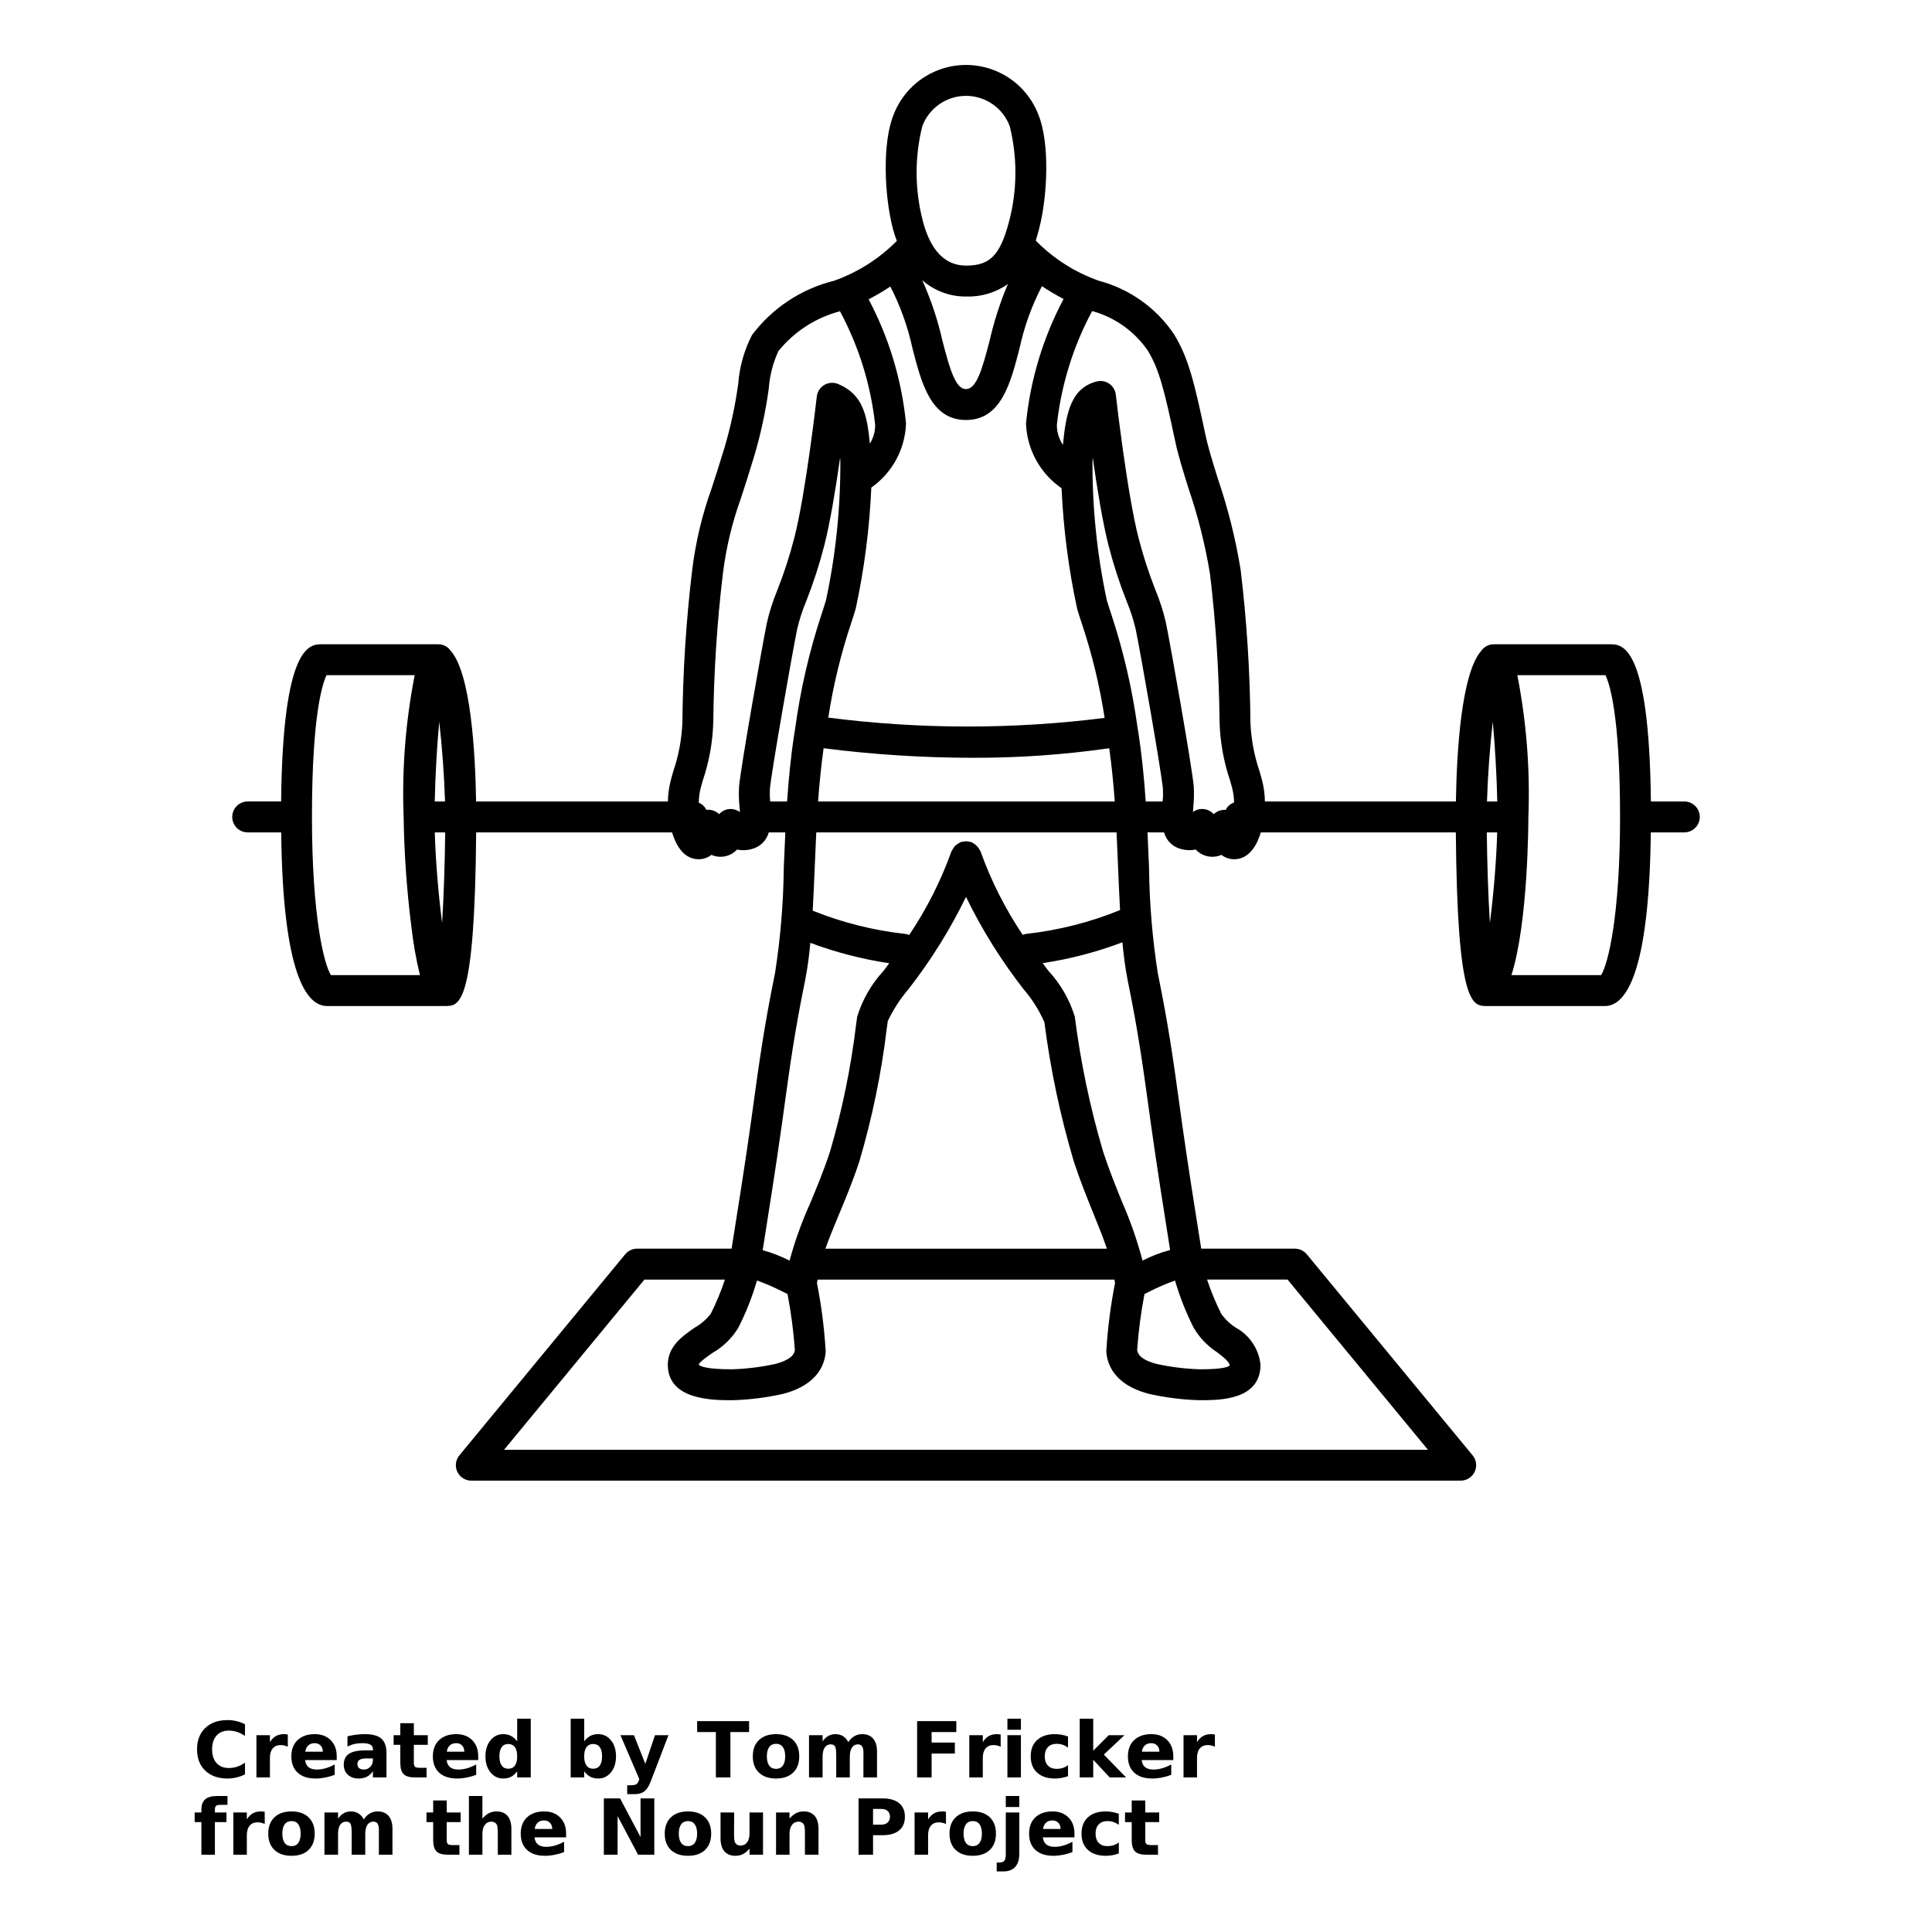 <?xml version="1.0" encoding="UTF-8"?>
<svg width="700pt" height="700pt" version="1.1" viewBox="0 0 700 700" xmlns="http://www.w3.org/2000/svg" xmlns:xlink="http://www.w3.org/1999/xlink">
 <defs>
  <symbol id="v" overflow="visible">
   <path d="m18.766-1.125c-0.969 0.5-1.98 0.875-3.031 1.125-1.043 0.258-2.137 0.391-3.281 0.391-3.398 0-6.09-0.945-8.078-2.844-1.992-1.906-2.984-4.484-2.984-7.734 0-3.258 0.992-5.836 2.984-7.734 1.988-1.906 4.68-2.859 8.078-2.859 1.145 0 2.238 0.133 3.281 0.391 1.051 0.25 2.062 0.625 3.031 1.125v4.219c-0.98-0.656-1.945-1.141-2.891-1.453-0.949-0.312-1.949-0.469-3-0.469-1.875 0-3.352 0.605-4.422 1.812-1.074 1.199-1.609 2.856-1.609 4.969 0 2.106 0.535 3.762 1.609 4.969 1.07 1.199 2.547 1.797 4.422 1.797 1.051 0 2.051-0.148 3-0.453 0.945-0.312 1.91-0.801 2.891-1.469z"/>
  </symbol>
  <symbol id="b" overflow="visible">
   <path d="m13.734-11.141c-0.438-0.195-0.871-0.344-1.297-0.438-0.418-0.102-0.84-0.156-1.266-0.156-1.262 0-2.231 0.406-2.906 1.219-0.68 0.805-1.016 1.953-1.016 3.453v7.062h-4.891v-15.312h4.891v2.516c0.625-1 1.344-1.727 2.156-2.188 0.82-0.469 1.801-0.703 2.938-0.703 0.164 0 0.344 0.012 0.531 0.031 0.195 0.012 0.477 0.039 0.844 0.078z"/>
  </symbol>
  <symbol id="a" overflow="visible">
   <path d="m17.641-7.703v1.406h-11.453c0.125 1.148 0.539 2.008 1.25 2.578 0.707 0.574 1.703 0.859 2.984 0.859 1.031 0 2.082-0.148 3.156-0.453 1.082-0.312 2.191-0.773 3.328-1.391v3.766c-1.156 0.438-2.312 0.766-3.469 0.984-1.156 0.227-2.312 0.344-3.469 0.344-2.773 0-4.93-0.703-6.469-2.109-1.531-1.406-2.297-3.379-2.297-5.922 0-2.5 0.754-4.461 2.266-5.891 1.508-1.438 3.582-2.156 6.219-2.156 2.406 0 4.332 0.73 5.781 2.188 1.445 1.449 2.172 3.383 2.172 5.797zm-5.031-1.625c0-0.926-0.273-1.672-0.812-2.234-0.543-0.57-1.25-0.859-2.125-0.859-0.949 0-1.719 0.266-2.312 0.797s-0.965 1.297-1.109 2.297z"/>
  </symbol>
  <symbol id="k" overflow="visible">
   <path d="m9.219-6.891c-1.023 0-1.793 0.172-2.312 0.516-0.512 0.344-0.766 0.855-0.766 1.531 0 0.625 0.207 1.117 0.625 1.469 0.414 0.344 0.988 0.516 1.719 0.516 0.926 0 1.703-0.328 2.328-0.984 0.633-0.664 0.953-1.492 0.953-2.484v-0.562zm7.469-1.844v8.734h-4.922v-2.266c-0.656 0.93-1.398 1.605-2.219 2.031-0.824 0.414-1.824 0.625-3 0.625-1.586 0-2.871-0.457-3.859-1.375-0.992-0.926-1.484-2.129-1.484-3.609 0-1.789 0.613-3.102 1.844-3.938 1.238-0.844 3.18-1.266 5.828-1.266h2.891v-0.391c0-0.77-0.309-1.332-0.922-1.688-0.617-0.363-1.57-0.547-2.859-0.547-1.055 0-2.031 0.105-2.938 0.312-0.898 0.211-1.73 0.523-2.5 0.938v-3.734c1.039-0.25 2.086-0.441 3.141-0.578 1.062-0.133 2.125-0.203 3.188-0.203 2.758 0 4.75 0.547 5.969 1.641 1.227 1.086 1.844 2.856 1.844 5.312z"/>
  </symbol>
  <symbol id="d" overflow="visible">
   <path d="m7.703-19.656v4.344h5.047v3.5h-5.047v6.5c0 0.711 0.141 1.188 0.422 1.438s0.836 0.375 1.672 0.375h2.516v3.5h-4.188c-1.938 0-3.312-0.398-4.125-1.203-0.805-0.812-1.203-2.18-1.203-4.109v-6.5h-2.422v-3.5h2.422v-4.344z"/>
  </symbol>
  <symbol id="j" overflow="visible">
   <path d="m12.766-13.078v-8.203h4.922v21.281h-4.922v-2.219c-0.668 0.906-1.406 1.57-2.219 1.984s-1.758 0.625-2.828 0.625c-1.887 0-3.434-0.75-4.641-2.25-1.211-1.5-1.812-3.426-1.812-5.781 0-2.363 0.602-4.297 1.812-5.797 1.207-1.5 2.754-2.25 4.641-2.25 1.062 0 2 0.215 2.812 0.641 0.82 0.43 1.566 1.086 2.234 1.969zm-3.219 9.922c1.039 0 1.836-0.379 2.391-1.141 0.551-0.77 0.828-1.883 0.828-3.344 0-1.457-0.277-2.566-0.828-3.328-0.555-0.77-1.352-1.156-2.391-1.156-1.043 0-1.84 0.387-2.391 1.156-0.555 0.762-0.828 1.871-0.828 3.328 0 1.461 0.273 2.574 0.828 3.344 0.551 0.762 1.348 1.141 2.391 1.141z"/>
  </symbol>
  <symbol id="i" overflow="visible">
   <path d="m10.5-3.156c1.051 0 1.852-0.379 2.406-1.141 0.551-0.77 0.828-1.883 0.828-3.344 0-1.457-0.277-2.566-0.828-3.328-0.555-0.77-1.355-1.156-2.406-1.156-1.055 0-1.859 0.387-2.422 1.156-0.555 0.773-0.828 1.883-0.828 3.328 0 1.449 0.273 2.559 0.828 3.328 0.562 0.773 1.367 1.156 2.422 1.156zm-3.25-9.922c0.676-0.883 1.422-1.539 2.234-1.969 0.82-0.426 1.766-0.641 2.828-0.641 1.895 0 3.445 0.75 4.656 2.25 1.207 1.5 1.812 3.434 1.812 5.797 0 2.356-0.605 4.281-1.812 5.781-1.211 1.5-2.762 2.25-4.656 2.25-1.062 0-2.008-0.211-2.828-0.625-0.812-0.426-1.559-1.086-2.234-1.984v2.219h-4.891v-21.281h4.891z"/>
  </symbol>
  <symbol id="h" overflow="visible">
   <path d="m0.344-15.312h4.891l4.125 10.391 3.5-10.391h4.891l-6.438 16.766c-0.648 1.695-1.402 2.883-2.266 3.562-0.867 0.688-2 1.031-3.406 1.031h-2.844v-3.219h1.531c0.832 0 1.438-0.137 1.812-0.406 0.383-0.262 0.68-0.73 0.891-1.406l0.141-0.422z"/>
  </symbol>
  <symbol id="g" overflow="visible">
   <path d="m0.141-20.406h18.812v3.969h-6.766v16.438h-5.266v-16.438h-6.781z"/>
  </symbol>
  <symbol id="c" overflow="visible">
   <path d="m9.641-12.188c-1.086 0-1.914 0.391-2.484 1.172-0.574 0.781-0.859 1.906-0.859 3.375s0.285 2.594 0.859 3.375c0.57 0.773 1.398 1.156 2.484 1.156 1.062 0 1.875-0.383 2.438-1.156 0.57-0.781 0.859-1.906 0.859-3.375s-0.289-2.594-0.859-3.375c-0.562-0.781-1.375-1.172-2.438-1.172zm0-3.5c2.633 0 4.691 0.715 6.172 2.141 1.477 1.418 2.219 3.387 2.219 5.906 0 2.512-0.742 4.481-2.219 5.906-1.48 1.418-3.539 2.125-6.172 2.125-2.648 0-4.715-0.707-6.203-2.125-1.492-1.426-2.234-3.394-2.234-5.906 0-2.519 0.742-4.488 2.234-5.906 1.488-1.426 3.555-2.141 6.203-2.141z"/>
  </symbol>
  <symbol id="f" overflow="visible">
   <path d="m16.547-12.766c0.613-0.945 1.348-1.672 2.203-2.172 0.852-0.5 1.789-0.75 2.812-0.75 1.758 0 3.098 0.547 4.016 1.641 0.926 1.086 1.391 2.656 1.391 4.719v9.328h-4.922v-7.984-0.359c0.008-0.133 0.016-0.32 0.016-0.562 0-1.082-0.164-1.863-0.484-2.344-0.312-0.488-0.824-0.734-1.531-0.734-0.93 0-1.648 0.387-2.156 1.156-0.512 0.762-0.773 1.867-0.781 3.312v7.516h-4.922v-7.984c0-1.695-0.148-2.785-0.438-3.266-0.293-0.488-0.812-0.734-1.562-0.734-0.938 0-1.664 0.387-2.172 1.156-0.512 0.762-0.766 1.859-0.766 3.297v7.531h-4.922v-15.312h4.922v2.234c0.602-0.863 1.289-1.516 2.062-1.953 0.781-0.438 1.641-0.656 2.578-0.656 1.062 0 2 0.258 2.812 0.766 0.812 0.512 1.426 1.23 1.844 2.156z"/>
  </symbol>
  <symbol id="u" overflow="visible">
   <path d="m2.578-20.406h14.203v3.969h-8.953v3.797h8.422v3.984h-8.422v8.656h-5.25z"/>
  </symbol>
  <symbol id="t" overflow="visible">
   <path d="m2.359-15.312h4.891v15.312h-4.891zm0-5.969h4.891v4h-4.891z"/>
  </symbol>
  <symbol id="e" overflow="visible">
   <path d="m14.719-14.828v3.984c-0.656-0.457-1.324-0.797-2-1.016-0.668-0.219-1.359-0.328-2.078-0.328-1.367 0-2.434 0.402-3.203 1.203-0.762 0.793-1.141 1.906-1.141 3.344 0 1.43 0.379 2.543 1.141 3.344 0.77 0.793 1.836 1.188 3.203 1.188 0.758 0 1.484-0.109 2.172-0.328 0.688-0.227 1.32-0.566 1.906-1.016v4c-0.762 0.281-1.539 0.488-2.328 0.625-0.781 0.145-1.574 0.219-2.375 0.219-2.762 0-4.922-0.707-6.484-2.125-1.555-1.414-2.328-3.383-2.328-5.906 0-2.531 0.773-4.504 2.328-5.922 1.562-1.414 3.723-2.125 6.484-2.125 0.801 0 1.594 0.074 2.375 0.219 0.781 0.137 1.555 0.352 2.328 0.641z"/>
  </symbol>
  <symbol id="s" overflow="visible">
   <path d="m2.359-21.281h4.891v11.594l5.625-5.625h5.688l-7.469 7.031 8.062 8.281h-5.938l-5.969-6.391v6.391h-4.891z"/>
  </symbol>
  <symbol id="r" overflow="visible">
   <path d="m12.422-21.281v3.219h-2.703c-0.688 0-1.172 0.125-1.453 0.375-0.273 0.25-0.406 0.688-0.406 1.312v1.062h4.188v3.5h-4.188v11.812h-4.891v-11.812h-2.438v-3.5h2.438v-1.062c0-1.664 0.461-2.898 1.391-3.703 0.926-0.801 2.367-1.203 4.328-1.203z"/>
  </symbol>
  <symbol id="q" overflow="visible">
   <path d="m17.75-9.328v9.328h-4.922v-7.109c0-1.344-0.031-2.266-0.094-2.766s-0.168-0.867-0.312-1.109c-0.188-0.312-0.449-0.555-0.781-0.734-0.324-0.176-0.695-0.266-1.109-0.266-1.023 0-1.824 0.398-2.406 1.188-0.586 0.781-0.875 1.871-0.875 3.266v7.531h-4.891v-21.281h4.891v8.203c0.738-0.883 1.52-1.539 2.344-1.969 0.832-0.426 1.75-0.641 2.75-0.641 1.77 0 3.113 0.547 4.031 1.641 0.914 1.086 1.375 2.656 1.375 4.719z"/>
  </symbol>
  <symbol id="p" overflow="visible">
   <path d="m2.578-20.406h5.875l7.422 14v-14h4.984v20.406h-5.875l-7.422-14v14h-4.984z"/>
  </symbol>
  <symbol id="o" overflow="visible">
   <path d="m2.188-5.969v-9.344h4.922v1.531c0 0.836-0.008 1.875-0.016 3.125-0.012 1.25-0.016 2.086-0.016 2.5 0 1.242 0.031 2.133 0.094 2.672 0.07 0.543 0.18 0.934 0.328 1.172 0.207 0.324 0.473 0.574 0.797 0.75 0.32 0.168 0.691 0.25 1.109 0.25 1.02 0 1.82-0.391 2.406-1.172 0.582-0.781 0.875-1.867 0.875-3.266v-7.562h4.891v15.312h-4.891v-2.219c-0.742 0.898-1.523 1.559-2.344 1.984-0.824 0.414-1.734 0.625-2.734 0.625-1.762 0-3.106-0.539-4.031-1.625-0.93-1.082-1.391-2.66-1.391-4.734z"/>
  </symbol>
  <symbol id="n" overflow="visible">
   <path d="m17.75-9.328v9.328h-4.922v-7.141c0-1.32-0.031-2.234-0.094-2.734s-0.168-0.867-0.312-1.109c-0.188-0.312-0.449-0.555-0.781-0.734-0.324-0.176-0.695-0.266-1.109-0.266-1.023 0-1.824 0.398-2.406 1.188-0.586 0.781-0.875 1.871-0.875 3.266v7.531h-4.891v-15.312h4.891v2.234c0.738-0.883 1.52-1.539 2.344-1.969 0.832-0.426 1.75-0.641 2.75-0.641 1.77 0 3.113 0.547 4.031 1.641 0.914 1.086 1.375 2.656 1.375 4.719z"/>
  </symbol>
  <symbol id="m" overflow="visible">
   <path d="m2.578-20.406h8.734c2.594 0 4.582 0.578 5.969 1.734 1.395 1.148 2.094 2.789 2.094 4.922 0 2.137-0.699 3.781-2.094 4.938-1.387 1.156-3.375 1.734-5.969 1.734h-3.484v7.078h-5.25zm5.25 3.812v5.703h2.922c1.02 0 1.805-0.25 2.359-0.75 0.562-0.5 0.844-1.203 0.844-2.109 0-0.914-0.281-1.617-0.844-2.109-0.555-0.488-1.34-0.734-2.359-0.734z"/>
  </symbol>
  <symbol id="l" overflow="visible">
   <path d="m2.359-15.312h4.891v15.031c0 2.051-0.496 3.617-1.484 4.703-0.98 1.082-2.406 1.625-4.281 1.625h-2.422v-3.219h0.859c0.926 0 1.562-0.211 1.906-0.625 0.352-0.418 0.531-1.246 0.531-2.484zm0-5.969h4.891v4h-4.891z"/>
  </symbol>
 </defs>
 <g>
  <path d="m89.742 301.59h12.137c0.594 51.715 9.273 62.914 16.613 62.914h42.797c5.269 0 10.719-0.039 11.234-62.914h70.977c1.137 3.82 3.824 9.73 9.609 9.73 1.68 0.016 3.316-0.543 4.633-1.586 3.199 1.41 6.945 0.633 9.32-1.938 1.773 0.383 3.617 0.32 5.363-0.191 2.977-0.75 5.312-3.051 6.113-6.016h6c-0.211 4.359-0.395 8.645-0.559 12.766-0.137 12.824-1.199 25.621-3.184 38.293-3.914 19.098-5.676 31.883-7.902 48.066l-0.793 5.746c-1.945 13.977-5.316 35.297-7.027 45.953h-34.227c-1.672 0-3.254 0.746-4.32 2.035l-60.086 72.855c-1.379 1.672-1.668 3.988-0.746 5.949 0.926 1.965 2.898 3.215 5.066 3.215h358.48c2.168 0 4.141-1.25 5.066-3.215 0.922-1.961 0.633-4.277-0.746-5.949l-60.086-72.855c-1.066-1.289-2.648-2.035-4.32-2.035h-33.93c-1.707-10.656-5.082-31.977-7.027-45.953l-0.824-5.988c-2.219-16.102-3.977-28.82-7.875-47.824-1.98-12.672-3.043-25.469-3.176-38.293-0.164-4.121-0.348-8.406-0.559-12.766l6 0.004c0.801 2.961 3.137 5.262 6.113 6.016 1.746 0.496 3.586 0.566 5.363 0.195 2.379 2.562 6.121 3.34 9.32 1.93 1.316 1.043 2.953 1.602 4.633 1.586 5.922 0 8.602-6.195 9.617-9.73l70.668 0.004c0.516 62.871 5.965 62.91 11.234 62.91h42.797c7.34 0 16.016-11.199 16.613-62.914h12.137c3.094 0 5.602-2.504 5.602-5.598s-2.508-5.602-5.602-5.602h-12.109c-0.602-56.953-10.465-56.957-14.754-56.957h-42.25c-1.773 0.023-3.43 0.898-4.441 2.352-7.262 8.23-8.91 36.629-9.199 54.605h-69.199c-0.039-2.711-0.422-5.41-1.129-8.027l-0.734-2.629h0.004c-1.98-5.762-3.121-11.777-3.391-17.863-0.156-18.523-1.34-37.023-3.551-55.414-1.809-11.164-4.551-22.156-8.203-32.863-1.832-5.867-3.566-11.414-4.523-15.938-3.922-18.48-6.039-27.75-11.344-36.445l0.004 0.004c-6.414-9.598-16.109-16.523-27.27-19.473-8.641-3.043-16.473-8.023-22.891-14.559 0.484-1.559 0.875-3.019 1.199-4.258 3.117-11.91 3.914-31.102-0.23-41.328h0.004c-2.727-7.129-8.234-12.844-15.258-15.828-7.027-2.984-14.961-2.984-21.984 0.004-7.023 2.984-12.531 8.699-15.258 15.828-4.144 10.223-3.348 29.41-0.23 41.32 0.402 1.539 0.902 2.961 1.414 4.371-6.414 6.477-14.207 11.414-22.801 14.449-11.855 2.945-22.332 9.883-29.676 19.645-2.824 5.504-4.519 11.516-4.984 17.684-1.066 7.758-2.711 15.426-4.922 22.938-1.871 6.191-3.402 10.898-4.699 14.887-3.445 9.562-5.809 19.48-7.055 29.57-2.207 18.387-3.394 36.887-3.555 55.406-0.266 6.062-1.398 12.055-3.367 17.793l-0.75 2.703v-0.004c-0.707 2.621-1.09 5.316-1.137 8.027h-69.492c-0.289-17.973-1.938-46.371-9.199-54.602-1.012-1.457-2.668-2.332-4.441-2.356h-42.25c-4.289 0-14.148 0.004-14.754 56.957h-12.109c-3.094 0-5.602 2.508-5.602 5.602s2.508 5.602 5.602 5.602zm70.441 32.809c-1.316-10.191-2.356-22.441-2.652-32.809h3.769c-0.121 11.258-0.504 23.066-1.117 32.809zm118.86-44.008h0.004c-0.141-1.48-0.18-2.969-0.109-4.457 0.508-6.027 8.055-49 9.867-57.898 0.812-3.477 1.91-6.883 3.289-10.18 2.598-6.586 4.785-13.324 6.547-20.18 2.156-8.355 4.199-20.961 5.738-31.762l0.094 1.109c0.09 16.961-1.652 33.887-5.203 50.477-0.469 1.602-0.996 3.199-1.582 4.961l0.004-0.004c-4.457 13.473-7.66 27.328-9.574 41.391l-0.008 0.023v0.023c-0.113 0.699-0.223 1.367-0.336 2.094-1.242 8.012-2.035 16.27-2.594 24.406zm29.273-64.418c0.633-1.902 1.203-3.625 1.699-5.356l0.008 0.004c3.129-14.469 5.027-29.176 5.676-43.969 7.602-5.344 12.258-13.945 12.57-23.234-1.551-15.73-6.152-31.004-13.551-44.969 2.703-1.406 5.328-2.949 7.871-4.625 3.633 7.047 6.324 14.543 7.996 22.293 3.297 12.812 6.703 26.059 19.418 26.059s16.121-13.246 19.418-26.059c1.684-7.805 4.402-15.348 8.086-22.43 2.531 1.68 5.148 3.231 7.844 4.641-7.43 14-12.055 29.32-13.613 45.094 0.34 9.422 5.121 18.125 12.883 23.473 0.66 14.707 2.551 29.336 5.66 43.727 0.496 1.727 1.066 3.441 1.695 5.336 3.719 11.129 6.477 22.559 8.246 34.156-33.242 4.199-66.883 4.16-100.12-0.109 1.77-11.555 4.519-22.938 8.215-34.027zm56.867-123.06c-2.797 6.598-5.004 13.43-6.606 20.418-2.746 10.656-4.824 17.645-8.574 17.645s-5.828-6.988-8.574-17.648v0.004c-1.691-7.504-4.137-14.82-7.297-21.832 4.375 3.871 10.031 5.984 15.871 5.934 5.418 0.191 10.746-1.398 15.18-4.519zm-15.18 187.48h-53.594c0.453-6.469 1.113-12.914 1.996-19.293h0.004c17.996 2.301 36.121 3.457 54.27 3.461 16.469 0.039 32.918-1.117 49.219-3.457 0.883 6.375 1.539 12.82 1.996 19.289zm-66.805 117.61 0.797-5.758c2.285-16.609 3.938-28.605 7.777-47.344v0.004c0.836-4.398 1.445-8.84 1.82-13.301 9.246 3.461 18.832 5.938 28.598 7.391-0.684 0.926-1.375 1.859-2.023 2.727-4.418 4.754-7.695 10.445-9.594 16.652l-0.387 2.793c-1.871 15.594-5.035 31.004-9.457 46.074-2.227 6.832-4.785 12.961-7.262 18.891-3.004 6.664-5.477 13.559-7.394 20.613-3.113-1.578-6.375-2.848-9.734-3.785 1.762-11.047 4.973-31.406 6.859-44.953zm66.805-83.047c5.762 11.852 12.754 23.066 20.859 33.457 3.106 3.59 5.648 7.629 7.547 11.977 2.18 17.031 5.734 33.859 10.617 50.32 2.285 7.012 4.894 13.438 7.195 19.109 1.812 4.465 3.477 8.621 4.836 12.602l-101.99-0.004c1.344-3.785 2.965-7.734 4.734-11.973 2.445-5.848 5.211-12.469 7.586-19.73h-0.004c4.637-15.699 7.945-31.762 9.898-48.016l0.383-2.738c1.977-4.16 4.492-8.043 7.481-11.547 8.105-10.391 15.098-21.605 20.859-33.457zm75.727 139c1.711 5.883 3.965 11.594 6.738 17.059 2.09 3.59 4.992 6.644 8.477 8.914 1.93 1.465 4.57 3.473 4.59 4.801-0.488 0.52-2.516 1.391-10.676 1.395h-0.004c-5.352-0.156-10.676-0.812-15.902-1.969-4.481-1.203-6.809-2.938-6.934-5.168 0.484-6.758 1.371-13.484 2.656-20.137 0.387-0.191 0.793-0.395 1.215-0.602 3.18-1.648 6.469-3.082 9.84-4.293zm-158.19 17.059h-0.004c2.773-5.465 5.027-11.176 6.738-17.059 3.371 1.211 6.66 2.644 9.84 4.293 0.422 0.207 0.824 0.41 1.215 0.602 1.285 6.656 2.176 13.383 2.656 20.148-0.125 2.219-2.457 3.953-6.941 5.156-5.223 1.156-10.547 1.816-15.895 1.969-9.539-0.004-11.609-1.172-11.988-1.699 0.168-0.918 3.434-3.16 5-4.238l-0.004-0.004c3.859-2.203 7.09-5.363 9.379-9.168zm249.82 44.258h-334.72l50.848-61.656h29.16c-1.406 4.25-3.121 8.391-5.129 12.387-1.555 2.012-3.492 3.695-5.699 4.949-4.391 3.019-9.859 6.769-9.859 13.48 0 12.891 16.309 12.891 23.27 12.891h0.148-0.004c6.258-0.176 12.48-0.961 18.586-2.352 12.684-3.406 14.969-11.086 15.203-15.352-0.492-8.301-1.547-16.559-3.156-24.715 0.039-0.422 0.148-0.859 0.207-1.289h107.57c0.055 0.426 0.164 0.863 0.203 1.281v0.004c-1.605 8.156-2.66 16.41-3.156 24.707 0.234 4.277 2.519 11.953 15.199 15.363 6.106 1.391 12.332 2.176 18.59 2.352h0.148c7.121 0 21.941 0 21.941-12.891h-0.004c-0.613-5.68-3.977-10.695-8.996-13.418-2.055-1.312-3.832-3.016-5.234-5.012-2.008-3.996-3.723-8.137-5.129-12.387h29.16zm-93.406-72.375c-3.457 0.922-6.809 2.207-9.992 3.832-1.906-7.219-4.367-14.281-7.363-21.125-2.34-5.769-4.762-11.73-6.922-18.371v0.004c-4.723-15.988-8.148-32.328-10.25-48.863-1.898-6.207-5.176-11.898-9.594-16.652-0.656-0.879-1.352-1.82-2.047-2.758 9.875-1.488 19.562-4.019 28.898-7.551 0.379 4.527 0.992 9.031 1.84 13.492 3.824 18.645 5.469 30.582 7.75 47.102l0.832 6c1.879 13.52 5.078 33.828 6.848 44.891zm-18.828-138.09c0.203 5.133 0.43 10.094 0.695 14.934-10.91 4.441-22.387 7.348-34.098 8.637-0.402 0.066-0.797 0.18-1.172 0.336-6.324-9.406-11.453-19.559-15.277-30.23-0.031-0.094-0.109-0.152-0.145-0.246v0.004c-0.633-1.32-1.695-2.383-3.016-3.016-0.09-0.039-0.152-0.113-0.246-0.148-0.238-0.051-0.477-0.082-0.715-0.102-0.754-0.219-1.555-0.219-2.309 0-0.242 0.02-0.48 0.051-0.719 0.102-0.094 0.035-0.156 0.109-0.246 0.148-0.645 0.34-1.254 0.742-1.816 1.203-0.457 0.562-0.859 1.172-1.199 1.812-0.039 0.09-0.113 0.152-0.145 0.242-3.832 10.691-8.973 20.867-15.312 30.289-0.441-0.191-0.902-0.324-1.379-0.395-11.523-1.262-22.816-4.098-33.57-8.43 0.27-4.906 0.5-9.934 0.711-15.141 0.176-4.371 0.363-8.785 0.582-13.211h108.8c0.215 4.426 0.406 8.84 0.578 13.211zm7.402-48.82c-0.105-0.688-0.211-1.32-0.316-1.984-0.008-0.062 0.016-0.117 0.004-0.18-0.008-0.055-0.047-0.098-0.059-0.152v-0.004c-1.914-14.004-5.113-27.809-9.555-41.227-0.578-1.754-1.109-3.34-1.574-4.938h-0.004c-3.543-16.594-5.285-33.523-5.195-50.488l0.098-1.121c1.547 10.895 3.594 23.504 5.727 31.785 1.762 6.848 3.945 13.578 6.543 20.156 1.379 3.305 2.484 6.719 3.297 10.203 1.816 8.875 9.363 51.828 9.867 57.898 0.07 1.488 0.035 2.977-0.105 4.457h-6.137c-0.559-8.137-1.352-16.395-2.59-24.406zm126.17 35.605h3.766c-0.297 10.363-1.332 22.617-2.652 32.809-0.609-9.742-0.992-21.551-1.117-32.809zm48.281-5.602c0 35.887-4.352 53.332-6.867 57.312l-32.496 0.004c6.043-18.883 6.141-55.246 6.141-57.312h0.004c0.652-17.215-0.691-34.449-4.004-51.359h31.926c1.363 2.742 5.293 13.902 5.293 51.359zm-46.121-34.512c0.852 9.113 1.445 19.938 1.633 28.914h-3.731c0.281-9.184 1.062-19.922 2.098-28.914zm-124.98-134.43c4.152 6.809 6.019 14.438 9.941 32.934 1.07 5.043 2.875 10.828 4.789 16.953l0.004-0.004c3.453 10.105 6.059 20.484 7.793 31.02 2.117 17.75 3.273 35.598 3.461 53.469 0.184 7.262 1.461 14.453 3.797 21.332l0.723 2.586v0.004c0.473 1.77 0.723 3.59 0.734 5.426-1.324 0.465-2.414 1.422-3.059 2.664-1.59-0.109-3.152 0.453-4.301 1.555-0.949-1.059-2.266-1.723-3.684-1.852-1.375-0.133-2.75 0.246-3.856 1.07 0.039-0.625 0.086-1.242 0.125-1.777 0.258-2.461 0.316-4.941 0.18-7.414-0.562-6.781-8.336-50.793-10.059-59.215v-0.004c-0.922-4.086-2.195-8.086-3.801-11.957-2.441-6.188-4.5-12.52-6.156-18.961-4.172-16.164-8.188-51.516-8.227-51.871-0.184-1.617-1.059-3.07-2.398-3.992-1.34-0.926-3.016-1.215-4.59-0.793-9.227 2.422-11.059 11.305-12.18 22.969-1.449-2.148-2.215-4.688-2.191-7.281 1.57-14.43 5.91-28.422 12.785-41.211 8.203 2.254 15.348 7.336 20.168 14.352zm-81.746-81.23c1.598-4.359 4.922-7.867 9.188-9.707 4.266-1.836 9.098-1.836 13.363 0 4.266 1.836 7.59 5.344 9.191 9.703 2.777 11.266 2.699 23.051-0.23 34.277-3.238 12.367-6.891 16.141-15.641 16.141-7.574 0-12.836-5.43-15.641-16.137v-0.004c-2.93-11.227-3.008-23.008-0.23-34.273zm-80.211 239.52 0.742-2.656 0.004-0.004c2.32-6.856 3.59-14.023 3.766-21.262 0.195-17.871 1.352-35.719 3.469-53.469 1.16-9.414 3.375-18.668 6.602-27.59 1.316-4.047 2.875-8.836 4.769-15.125 2.371-8.008 4.133-16.184 5.269-24.457 0.336-4.691 1.516-9.285 3.481-13.562 5.711-7.066 13.531-12.125 22.316-14.438 6.852 12.762 11.18 26.723 12.742 41.125 0.031 2.414-0.633 4.789-1.918 6.836-0.973-10.348-2.527-17.875-11.496-21.605-1.625-0.68-3.477-0.555-4.996 0.34-1.52 0.891-2.527 2.449-2.727 4.199-0.039 0.352-3.981 35.039-8.152 51.203-1.656 6.449-3.715 12.789-6.16 18.98-1.605 3.867-2.879 7.863-3.801 11.945-1.723 8.438-9.492 52.473-10.059 59.211h0.004c-0.137 2.469-0.074 4.949 0.18 7.41 0.043 0.547 0.094 1.176 0.133 1.809h-0.004c-1.113-0.809-2.477-1.199-3.848-1.098-1.422 0.125-2.738 0.789-3.688 1.852-1.168-1.152-2.789-1.73-4.422-1.578-0.059 0.004-0.113 0.031-0.172 0.039h-0.004c-0.582-1.172-1.562-2.102-2.766-2.621 0.012-1.852 0.258-3.695 0.734-5.484zm-96.41 5.055c0.188-8.977 0.777-19.801 1.633-28.914 1.035 8.988 1.816 19.727 2.098 28.914zm-39.191-45.762h31.926c-3.312 16.91-4.656 34.145-4.004 51.359 0.195 13.125 1.113 26.227 2.746 39.25 0.668 6.082 1.723 12.113 3.16 18.062h-32.254c-2.516-3.981-6.867-21.426-6.867-57.312 0-37.457 3.93-48.617 5.293-51.359z"/>
  <use x="70" y="644" xlink:href="#v"/>
  <use x="90.551" y="644" xlink:href="#b"/>
  <use x="104.359" y="644" xlink:href="#a"/>
  <use x="123.348" y="644" xlink:href="#k"/>
  <use x="142.242" y="644" xlink:href="#d"/>
  <use x="155.629" y="644" xlink:href="#a"/>
  <use x="174.617" y="644" xlink:href="#j"/>
  <use x="204.41" y="644" xlink:href="#i"/>
  <use x="224.453" y="644" xlink:href="#h"/>
  <use x="252.453" y="644" xlink:href="#g"/>
  <use x="271.551" y="644" xlink:href="#c"/>
  <use x="290.789" y="644" xlink:href="#f"/>
  <use x="329.711" y="644" xlink:href="#u"/>
  <use x="348.836" y="644" xlink:href="#b"/>
  <use x="362.648" y="644" xlink:href="#t"/>
  <use x="372.242" y="644" xlink:href="#e"/>
  <use x="388.844" y="644" xlink:href="#s"/>
  <use x="407.461" y="644" xlink:href="#a"/>
  <use x="426.453" y="644" xlink:href="#b"/>
  <use x="70" y="672" xlink:href="#r"/>
  <use x="82.184" y="672" xlink:href="#b"/>
  <use x="95.992" y="672" xlink:href="#c"/>
  <use x="115.227" y="672" xlink:href="#f"/>
  <use x="154.152" y="672" xlink:href="#d"/>
  <use x="167.535" y="672" xlink:href="#q"/>
  <use x="187.469" y="672" xlink:href="#a"/>
  <use x="216.207" y="672" xlink:href="#p"/>
  <use x="239.641" y="672" xlink:href="#c"/>
  <use x="258.879" y="672" xlink:href="#o"/>
  <use x="278.812" y="672" xlink:href="#n"/>
  <use x="308.492" y="672" xlink:href="#m"/>
  <use x="329.016" y="672" xlink:href="#b"/>
  <use x="342.82" y="672" xlink:href="#c"/>
  <use x="362.059" y="672" xlink:href="#l"/>
  <use x="371.656" y="672" xlink:href="#a"/>
  <use x="390.648" y="672" xlink:href="#e"/>
  <use x="407.242" y="672" xlink:href="#d"/>
 </g>
</svg>
